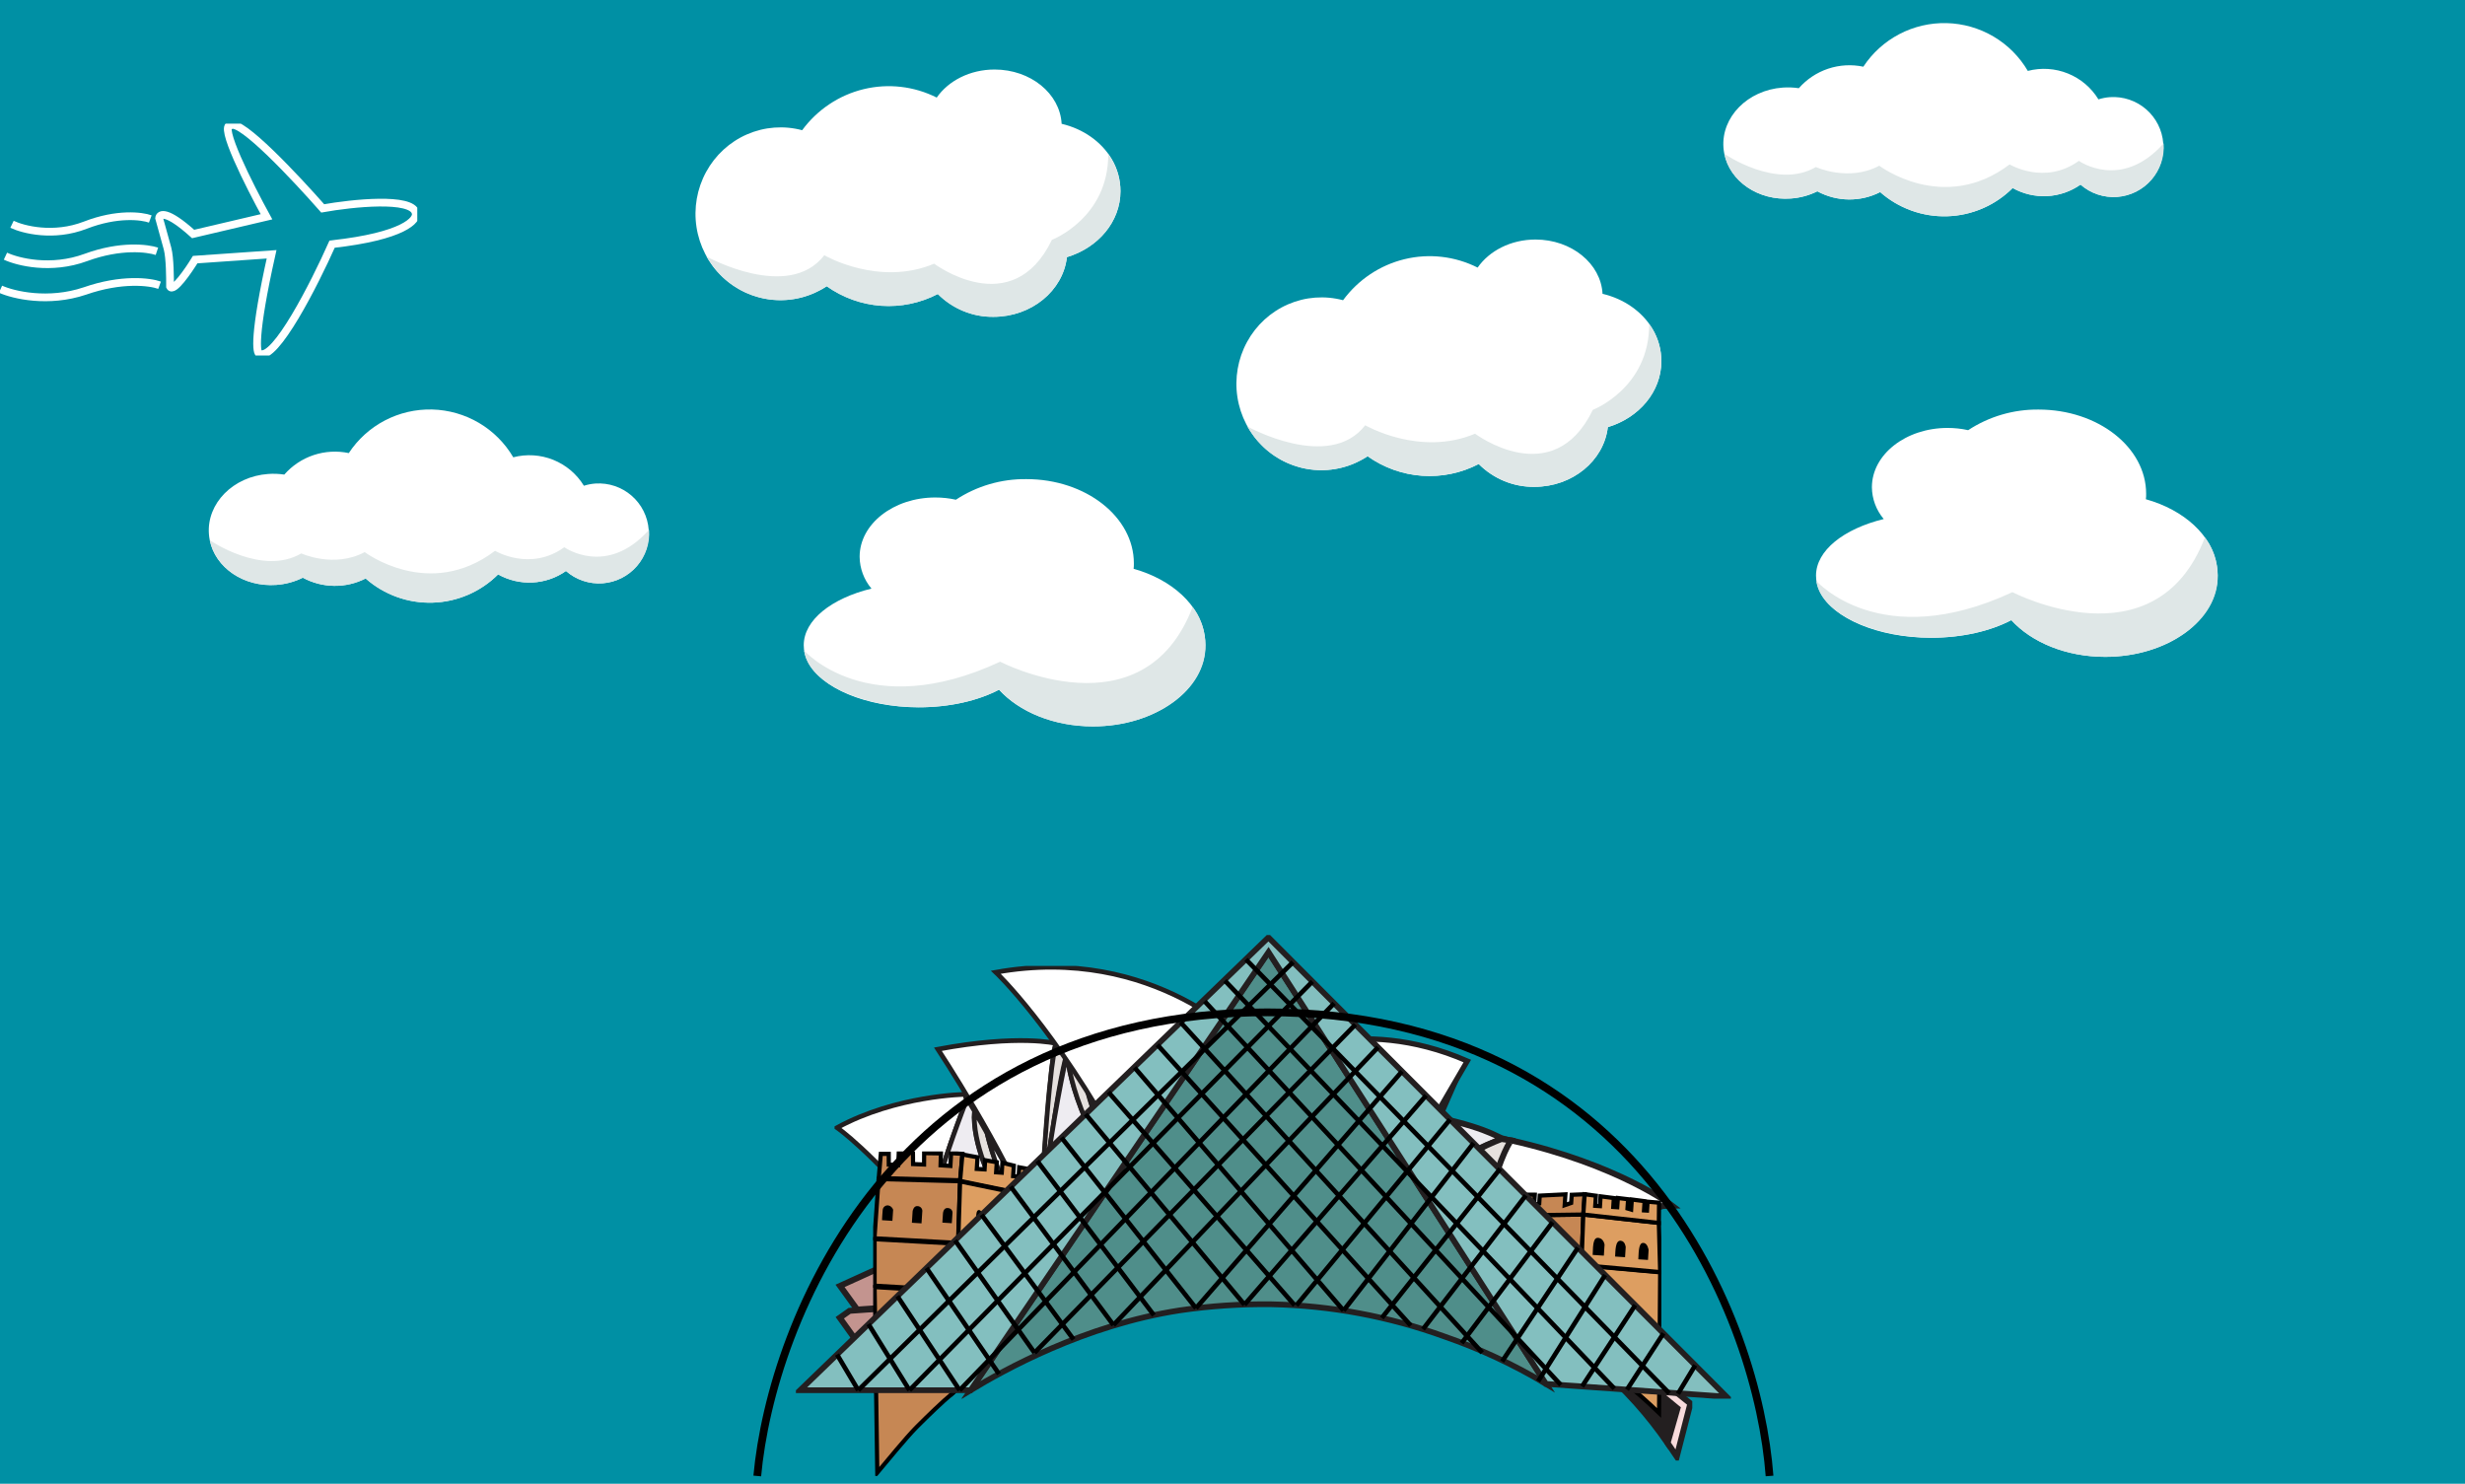 <svg width="319" height="192" viewBox="0 0 319 192" fill="none" xmlns="http://www.w3.org/2000/svg">
<g id="Group 2">
<rect id="Sky" width="319" height="192" fill="#0090A4"/>
<g id="Assets">
<g id="Airplane" clip-path="url(#clip0_1_354)">
<path id="Vector" d="M34.487 28.052L24.995 30.28C21.564 27.194 20.651 27.652 20.592 28.224L21.681 32.168C22.006 33.425 22.006 35.998 22.006 37.083C22.405 37.882 24.352 35.082 25.255 33.597L35.147 32.908C32.804 43.369 33.145 45.828 33.603 45.769C35.605 46.744 40.693 36.739 42.978 31.596C52.242 30.566 54.072 28.451 53.786 27.539C53.327 25.479 45.61 26.278 41.763 26.967C38.331 23.069 31.185 15.418 29.869 16.221C28.196 15.951 32.258 23.995 34.487 28.052Z" stroke="white"/>
<path id="Vector_2" d="M19.448 28.338C18.363 27.938 15.162 27.539 11.045 29.137C6.928 30.735 2.983 29.709 1.553 29.023" stroke="white"/>
<path id="Vector_3" d="M20.651 36.911C19.393 36.453 15.734 35.998 10.987 37.655C6.242 39.253 1.726 38.168 0.068 37.424" stroke="white"/>
<path id="Vector_4" d="M20.306 32.519C19.107 32.119 15.62 31.661 11.104 33.321C6.587 34.981 2.297 33.893 0.705 33.149" stroke="white"/>
</g>
<g id="Cloud-1" clip-path="url(#clip1_1_354)">
<path id="Vector_5" d="M77.989 75.48C77.132 75.542 76.272 75.434 75.457 75.16C74.643 74.887 73.892 74.455 73.247 73.889C71.974 74.782 70.473 75.297 68.919 75.376C67.365 75.454 65.82 75.092 64.463 74.331C62.209 76.581 59.181 77.888 55.995 77.986C52.809 78.084 49.705 76.965 47.318 74.857C46.056 75.5 44.657 75.828 43.24 75.81C41.824 75.793 40.433 75.431 39.188 74.757C38.117 75.287 36.952 75.604 35.759 75.688C31.538 75.994 27.862 73.456 27.147 69.901C27.092 69.638 27.055 69.372 27.036 69.104C26.742 65.14 30.172 61.661 34.698 61.334C35.396 61.283 36.098 61.31 36.79 61.414C37.808 60.251 39.118 59.38 40.585 58.891C42.053 58.402 43.624 58.313 45.138 58.632C46.307 56.852 47.913 55.4 49.801 54.413C51.691 53.426 53.801 52.937 55.932 52.991C58.064 53.046 60.146 53.643 61.982 54.725C63.818 55.808 65.346 57.34 66.423 59.177C68.141 58.728 69.957 58.844 71.604 59.508C73.251 60.171 74.639 61.346 75.564 62.859C76.049 62.704 76.552 62.607 77.061 62.571C78.769 62.459 80.452 63.026 81.743 64.148C83.034 65.27 83.828 66.856 83.951 68.561C84.075 70.265 83.519 71.949 82.404 73.245C81.288 74.541 79.705 75.345 77.999 75.48H77.989Z" fill="white"/>
<path id="Vector_6" d="M77.987 75.482C77.13 75.544 76.27 75.435 75.455 75.162C74.641 74.888 73.89 74.456 73.245 73.89C71.972 74.783 70.471 75.299 68.917 75.377C67.363 75.455 65.818 75.093 64.461 74.332C62.207 76.582 59.179 77.89 55.993 77.987C52.807 78.085 49.703 76.966 47.315 74.858C46.054 75.502 44.655 75.829 43.238 75.811C41.822 75.794 40.431 75.432 39.186 74.758C38.115 75.289 36.95 75.605 35.757 75.689C31.536 75.995 27.86 73.457 27.145 69.902C27.145 69.902 33.929 74.592 38.992 71.614C38.992 71.614 43.23 73.57 47.198 71.445C47.198 71.445 55.526 77.753 64.067 71.276C64.067 71.276 68.603 74.012 73.029 70.814C73.029 70.814 78.496 74.726 84 68.557C84.062 69.406 83.955 70.259 83.686 71.067C83.417 71.875 82.991 72.622 82.433 73.265C81.874 73.908 81.194 74.435 80.431 74.815C79.668 75.196 78.837 75.422 77.987 75.482Z" fill="#DFE7E7"/>
</g>
<g id="Cloud-5" clip-path="url(#clip2_1_354)">
<path id="Vector_7" d="M273.989 25.48C273.132 25.542 272.272 25.434 271.458 25.16C270.643 24.887 269.892 24.455 269.247 23.889C267.974 24.782 266.473 25.297 264.919 25.376C263.365 25.454 261.82 25.092 260.463 24.331C258.21 26.581 255.181 27.888 251.995 27.986C248.809 28.084 245.705 26.965 243.317 24.857C242.056 25.5 240.657 25.828 239.24 25.81C237.824 25.793 236.433 25.431 235.188 24.757C234.117 25.288 232.952 25.604 231.759 25.688C227.538 25.994 223.862 23.456 223.147 19.901C223.092 19.638 223.055 19.372 223.036 19.104C222.743 15.14 226.172 11.661 230.698 11.334C231.396 11.283 232.098 11.31 232.79 11.414C233.808 10.251 235.118 9.381 236.585 8.891C238.053 8.402 239.624 8.313 241.138 8.632C242.307 6.852 243.912 5.4 245.802 4.413C247.691 3.426 249.801 2.937 251.932 2.991C254.064 3.046 256.146 3.643 257.982 4.725C259.818 5.808 261.346 7.34 262.423 9.177C264.141 8.729 265.957 8.844 267.604 9.508C269.251 10.171 270.639 11.346 271.564 12.859C272.049 12.704 272.552 12.607 273.061 12.571C274.769 12.459 276.452 13.026 277.743 14.148C279.034 15.27 279.828 16.856 279.951 18.561C280.075 20.265 279.519 21.949 278.404 23.245C277.289 24.541 275.705 25.345 273.999 25.48H273.989Z" fill="white"/>
<path id="Vector_8" d="M273.987 25.482C273.13 25.544 272.27 25.435 271.455 25.162C270.641 24.889 269.89 24.456 269.245 23.89C267.972 24.783 266.471 25.299 264.917 25.377C263.363 25.455 261.818 25.093 260.461 24.332C258.207 26.583 255.179 27.89 251.993 27.987C248.807 28.085 245.703 26.966 243.315 24.858C242.054 25.502 240.655 25.829 239.238 25.811C237.822 25.794 236.431 25.432 235.186 24.758C234.115 25.289 232.95 25.605 231.757 25.689C227.536 25.995 223.86 23.457 223.145 19.902C223.145 19.902 229.929 24.592 234.992 21.614C234.992 21.614 239.23 23.57 243.198 21.445C243.198 21.445 251.526 27.753 260.067 21.276C260.067 21.276 264.603 24.012 269.029 20.814C269.029 20.814 274.496 24.726 280 18.557C280.062 19.406 279.955 20.259 279.686 21.067C279.417 21.875 278.991 22.622 278.433 23.265C277.874 23.908 277.194 24.435 276.431 24.815C275.668 25.196 274.837 25.422 273.987 25.482Z" fill="#DFE7E7"/>
</g>
<g id="Cloud-2" clip-path="url(#clip3_1_354)">
<path id="Vector_9" d="M145 24.745C145 28.701 142.102 32.062 138.072 33.275C137.568 37.616 133.503 41 128.565 41C127.232 41.016 125.91 40.763 124.674 40.255C123.438 39.748 122.314 38.997 121.366 38.046C119.105 39.219 116.572 39.746 114.039 39.569C111.506 39.392 109.068 38.518 106.986 37.041C104.922 38.403 102.468 39.021 100.017 38.797C97.566 38.573 95.26 37.52 93.468 35.806V35.806C91.686 34.102 90.514 31.844 90.136 29.388C89.759 26.932 90.198 24.419 91.384 22.244C92.57 20.07 94.435 18.359 96.685 17.383C98.935 16.406 101.441 16.218 103.808 16.85C105.767 14.19 108.582 12.31 111.763 11.539C114.945 10.767 118.292 11.152 121.223 12.627C122.734 10.453 125.521 8.997 128.711 8.997C133.376 8.997 137.179 12.112 137.388 16.023C140.186 16.674 142.534 18.345 143.853 20.559C144.607 21.821 145.004 23.269 145 24.745V24.745Z" fill="white"/>
<path id="Vector_10" d="M145 24.746C145 28.701 142.102 32.062 138.071 33.276C137.568 37.616 133.503 41 128.565 41C127.232 41.016 125.91 40.763 124.674 40.256C123.438 39.749 122.314 38.998 121.365 38.046C119.104 39.22 116.572 39.746 114.039 39.569C111.505 39.392 109.067 38.518 106.986 37.041C105.729 37.87 104.319 38.43 102.841 38.685C101.364 38.941 99.851 38.886 98.395 38.526C96.939 38.166 95.571 37.508 94.374 36.592C93.177 35.675 92.178 34.52 91.437 33.197C91.437 33.197 102.01 39.07 106.675 33.032C106.675 33.032 113.737 37.139 120.89 34.122C120.89 34.122 130.99 41.705 136.128 31.039C136.128 31.039 143.464 28.224 143.42 19.922L143.84 20.553C144.6 21.815 145.001 23.266 145 24.746V24.746Z" fill="#DFE7E7"/>
</g>
<g id="Cloud-3" clip-path="url(#clip4_1_354)">
<path id="Vector_11" d="M155.997 83.45C155.997 89.276 149.48 94 141.446 94C136.36 94 131.902 92.111 129.288 89.249C126.602 90.66 122.934 91.528 118.892 91.528C112.037 91.528 106.28 89.03 104.532 85.629C104.191 84.967 104.014 84.236 104.014 83.494C104.014 80.231 107.61 77.433 112.777 76.166C111.802 75.01 111.261 73.556 111.246 72.052C111.246 67.812 115.633 64.377 121.039 64.377C121.936 64.376 122.83 64.473 123.704 64.667C126.402 62.893 129.578 61.963 132.819 62C140.505 62 146.736 66.879 146.736 72.9C146.736 73.136 146.736 73.372 146.702 73.604C151.658 74.995 155.301 78.288 155.905 82.251C155.966 82.648 155.997 83.049 155.997 83.45Z" fill="white"/>
<path id="Vector_12" d="M155.997 83.45C156.143 89.276 149.48 94 141.446 94C136.36 94 131.902 92.111 129.288 89.249C126.602 90.66 122.934 91.528 118.892 91.528C112.037 91.528 104.665 88.649 104.055 84.174C104.055 84.174 112.306 93.603 129.431 85.629C129.431 85.629 147.942 95.259 154.337 78.557C154.483 78.759 155.922 80.399 155.997 83.45Z" fill="#DFE7E7"/>
</g>
<g id="Cloud-6" clip-path="url(#clip5_1_354)">
<path id="Vector_13" d="M286.997 74.45C286.997 80.276 280.48 85 272.446 85C267.36 85 262.902 83.111 260.288 80.249C257.602 81.66 253.934 82.528 249.892 82.528C243.037 82.528 237.28 80.03 235.532 76.629C235.191 75.967 235.014 75.236 235.014 74.494C235.014 71.231 238.61 68.433 243.777 67.166C242.802 66.01 242.261 64.556 242.246 63.052C242.246 58.812 246.633 55.377 252.039 55.377C252.936 55.376 253.83 55.473 254.704 55.667C257.402 53.893 260.578 52.963 263.819 53C271.505 53 277.736 57.879 277.736 63.9C277.736 64.136 277.736 64.372 277.702 64.604C282.658 65.995 286.301 69.288 286.905 73.251C286.966 73.648 286.997 74.049 286.997 74.45Z" fill="white"/>
<path id="Vector_14" d="M286.997 74.45C287.143 80.276 280.48 85 272.446 85C267.36 85 262.902 83.111 260.288 80.249C257.602 81.66 253.934 82.528 249.892 82.528C243.037 82.528 235.665 79.649 235.055 75.174C235.055 75.174 243.306 84.603 260.431 76.629C260.431 76.629 278.942 86.259 285.337 69.557C285.483 69.759 286.922 71.399 286.997 74.45Z" fill="#DFE7E7"/>
</g>
<g id="Cloud-4" clip-path="url(#clip6_1_354)">
<path id="Vector_15" d="M215 46.745C215 50.701 212.102 54.062 208.072 55.275C207.568 59.616 203.503 63 198.565 63C197.232 63.016 195.91 62.763 194.674 62.255C193.438 61.748 192.314 60.997 191.366 60.046C189.105 61.219 186.572 61.746 184.039 61.569C181.506 61.392 179.068 60.518 176.986 59.041C174.922 60.403 172.468 61.021 170.017 60.797C167.566 60.573 165.26 59.52 163.468 57.806V57.806C161.686 56.102 160.514 53.844 160.136 51.388C159.759 48.932 160.198 46.419 161.384 44.244C162.57 42.07 164.435 40.359 166.685 39.383C168.935 38.406 171.441 38.218 173.808 38.85C175.767 36.19 178.582 34.31 181.763 33.539C184.945 32.767 188.292 33.152 191.223 34.627C192.734 32.453 195.521 30.997 198.711 30.997C203.376 30.997 207.179 34.112 207.388 38.023C210.186 38.673 212.534 40.345 213.853 42.559C214.607 43.821 215.004 45.269 215 46.745V46.745Z" fill="white"/>
<path id="Vector_16" d="M215 46.746C215 50.701 212.102 54.062 208.071 55.276C207.568 59.616 203.503 63 198.565 63C197.232 63.016 195.91 62.763 194.674 62.256C193.438 61.749 192.314 60.998 191.365 60.046C189.104 61.22 186.572 61.746 184.039 61.569C181.505 61.392 179.067 60.518 176.986 59.041C175.729 59.87 174.319 60.43 172.841 60.685C171.364 60.941 169.851 60.886 168.395 60.526C166.939 60.166 165.571 59.508 164.374 58.592C163.178 57.675 162.178 56.52 161.437 55.197C161.437 55.197 172.01 61.07 176.675 55.032C176.675 55.032 183.737 59.139 190.89 56.122C190.89 56.122 200.99 63.705 206.128 53.039C206.128 53.039 213.464 50.224 213.42 41.922L213.84 42.553C214.6 43.815 215.001 45.266 215 46.746V46.746Z" fill="#DFE7E7"/>
</g>
<g id="Sydney Opera House" clip-path="url(#clip7_1_354)">
<g id="Sydney Opera House_2">
<g id="1">
<path id="Vector_17" d="M108.327 145.925C108.327 145.925 112.735 148.968 120.061 157.798L120.672 157.594C120.672 157.594 120.505 154.01 125.112 142.307L124.879 141.617C124.879 141.617 115.987 141.739 108.327 145.925Z" fill="white" stroke="#231F20" stroke-width="0.61" stroke-miterlimit="10"/>
<path id="Vector_18" d="M121.138 154.451C121.138 154.451 127.621 153.192 128.626 153.485C128.626 153.485 125.751 148.161 126.106 143.771C126.106 143.771 125.029 142.015 124.868 141.617L125.101 142.307C125.101 142.307 121.604 151.315 121.138 154.451Z" fill="#EEECF1" stroke="#231F20" stroke-width="0.61" stroke-miterlimit="10"/>
<path id="Vector_19" d="M120.672 157.594C120.731 156.534 120.887 155.482 121.138 154.451C121.138 154.451 127.582 153.137 128.626 153.49L131.623 156.644H123.53L120.672 157.594Z" fill="#231F20"/>
<path id="Vector_20" d="M126.106 143.771L127.732 146.632C127.732 146.632 129.309 153.314 132.006 156.638H131.623L128.626 153.485C128.626 153.485 125.773 148.051 126.106 143.771Z" fill="#E6E1DE" stroke="#231F20" stroke-width="0.61" stroke-miterlimit="10"/>
<path id="Vector_21" d="M127.732 146.632L129.808 150.221L132.028 156.638C132.028 156.638 129.436 153.606 127.732 146.632Z" fill="white" stroke="#231F20" stroke-width="0.61" stroke-miterlimit="10"/>
</g>
<g id="2">
<path id="Vector_22" d="M121.377 135.774C121.377 135.774 130.008 148.863 133.51 157.997L134.62 157.621C134.62 157.621 135.964 135.366 136.691 135.029C136.691 135.029 131.901 133.803 121.377 135.774Z" fill="white" stroke="#231F20" stroke-width="0.61" stroke-miterlimit="10"/>
<path id="Vector_23" d="M134.62 157.621C134.62 157.621 136.841 140.126 138.09 136.288L137.346 135.117L136.691 135.029C136.691 135.029 135.803 136.172 134.62 157.621Z" fill="#E6E1DE" stroke="#231F20" stroke-width="0.61" stroke-miterlimit="10"/>
<path id="Vector_24" d="M135.148 153.656C135.148 153.656 144.067 151.895 144.495 152.066C144.495 152.066 138.944 144.296 138.106 136.459H138.056C137.795 137.613 136.23 144.776 135.148 153.656Z" fill="#EEECF1" stroke="#231F20" stroke-width="0.61" stroke-miterlimit="10"/>
<path id="Vector_25" d="M134.62 157.616L138.894 156.169L144.628 156.208L147.942 156.324L144.495 152.066L135.148 153.651L134.62 157.616Z" fill="#231F20"/>
<path id="Vector_26" d="M147.176 155.379C147.176 155.379 141.459 145.582 140.571 140.165L138.09 136.299C138.09 136.299 138.6 145.477 147.176 155.379Z" fill="#E6E1DE" stroke="#231F20" stroke-width="0.61" stroke-miterlimit="10"/>
<path id="Vector_27" d="M140.571 140.165L144.234 147.024L147.192 155.379C147.192 155.379 141.109 144.958 140.571 140.165Z" fill="white" stroke="#231F20" stroke-width="0.61" stroke-miterlimit="10"/>
<path id="Vector_28" d="M147.509 156.307L148.913 156.357L144.217 147.024L147.509 156.307Z" stroke="#231F20" stroke-width="0.61" stroke-miterlimit="10"/>
</g>
<g id="3">
<path id="Vector_29" d="M145.167 148.929L149.407 156.771L150.9 156.219L161.591 135.371C161.591 135.371 149.424 122.117 128.87 125.817C128.87 125.817 136.508 133.002 145.167 148.929Z" fill="white" stroke="#231F20" stroke-width="0.61" stroke-miterlimit="10"/>
<path id="Vector_30" d="M150.895 156.219C150.895 156.219 160.808 141.142 162.734 136.719L161.585 135.371L150.895 156.219Z" fill="#E6E1DE" stroke="#231F20" stroke-width="0.61" stroke-miterlimit="10"/>
<path id="Vector_31" d="M165.792 156.925L165.093 151.9L162.74 136.713L166.264 151.458L166.719 156.964L165.792 156.925Z" fill="#4A5970" stroke="#231F20" stroke-width="0.61" stroke-miterlimit="10"/>
<path id="Vector_32" d="M150.75 156.202L155.391 149.023C155.391 149.023 164.871 151.298 165.093 151.922L165.792 156.948L150.75 156.202Z" fill="#231F20"/>
<path id="Vector_33" d="M154.047 151.558C154.047 151.558 164.666 151.442 164.915 151.955L162.74 136.719C162.74 136.719 155.602 149.658 154.047 151.558Z" fill="#EEECF1" stroke="#231F20" stroke-width="0.61" stroke-miterlimit="10"/>
</g>
<g id="4">
<path id="Vector_34" d="M162.812 137.017C162.812 137.017 173.064 148.879 174.912 152.48C174.912 152.48 169.556 151.928 166.27 151.475L162.812 137.017Z" fill="#EEECF1" stroke="#231F20" stroke-width="0.68" stroke-miterlimit="10"/>
<path id="Vector_35" d="M162.812 137.017L164.854 136.901L177.537 156.335C177.537 156.335 167.047 142.446 162.812 137.017Z" fill="#E6E1DE" stroke="#231F20" stroke-width="0.68" stroke-miterlimit="10"/>
<path id="Vector_36" d="M166.669 156.357L166.27 151.464C169.221 152.038 172.212 152.383 175.217 152.496L177.51 156.671L166.669 156.357Z" fill="#231F20"/>
<path id="Vector_37" d="M164.854 136.923C164.854 136.923 175.683 131.091 189.887 137.304L184.947 145.759C184.25 145.486 183.536 145.255 182.81 145.069C183.315 146.176 183.688 147.338 183.92 148.531L178.997 156.815L177.765 156.754L164.854 136.923Z" fill="white" stroke="#231F20" stroke-width="0.68" stroke-miterlimit="10"/>
<path id="Vector_38" d="M189.887 137.282L185.93 146.311C185.93 146.311 185.319 146.123 184.931 145.958L189.887 137.282Z" fill="#231F20"/>
<path id="Vector_39" d="M184.115 148.388C184.333 148.889 184.491 149.413 184.587 149.951L180.701 156.942L179.036 156.622L184.115 148.388Z" fill="#231F20"/>
</g>
<g id="5">
<path id="Vector_40" d="M182.627 143.903C182.627 143.903 183.227 148.984 183.343 152.369L183.598 156.942C183.969 156.071 184.419 155.236 184.942 154.446C186.328 152.334 188.157 150.546 190.304 149.205C191.653 148.456 193.071 147.837 194.539 147.355C193.567 147.106 192.385 145.726 182.627 143.903Z" fill="#EEECF1" stroke="#231F20" stroke-width="0.77" stroke-miterlimit="10"/>
<path id="Vector_41" d="M187.423 151.563L192.69 155.225C192.69 155.225 194.783 148.863 195.543 147.576L195.038 147.499L194.305 147.394C193.022 147.887 191.776 148.47 190.576 149.139C189.429 149.816 188.37 150.63 187.423 151.563Z" fill="#E6E1DE" stroke="#231F20" stroke-width="0.77" stroke-miterlimit="10"/>
<path id="Vector_42" d="M183.599 156.936L187.062 151.53L192.885 155.357L191.98 161.012L190.215 159.902L188.378 160.184L187.029 159.267L183.599 156.936Z" fill="#231F20"/>
</g>
<g id="6">
<path id="Vector_43" d="M192.69 155.225L191.885 160.819L194.106 160.267C194.106 160.267 205.096 156.296 216.402 156.02C216.402 156.02 209.464 150.691 195.566 147.576C195.543 147.576 194.244 149.211 192.69 155.225Z" fill="white" stroke="#231F20" stroke-width="0.77" stroke-miterlimit="10"/>
<path id="Vector_44" d="M194.084 160.267L211.229 172.444L214.376 171.14L205.39 161.564L206.101 159.731L216.391 156.02C216.391 156.02 203.303 155.02 194.084 160.267Z" fill="#231F20"/>
</g>
<g id="Base">
<path id="Vector_45" d="M113.734 180.418L109.06 174.984L116.981 169.268L122.121 168.396L123.02 167.744L129.636 167.943C126.518 169.688 123.548 171.682 120.755 173.907C118.26 175.906 115.914 178.082 113.734 180.418V180.418Z" fill="#C3948F" stroke="#231F20" stroke-width="0.77" stroke-miterlimit="10"/>
<path id="Vector_46" d="M110.859 173.565L108.677 170.527L109.948 169.627L118.318 169.036L116.909 169.263L110.859 173.565Z" fill="#C3948F" stroke="#231F20" stroke-width="0.77" stroke-miterlimit="10"/>
<path id="Vector_47" d="M110.932 169.467L108.712 166.402L117.138 162.569L119.852 157.842L124.004 156.439L134.55 156.489L143.015 154.236L150.752 155.815L183.589 156.92L188.368 160.162L190.083 159.941L194.524 162.58L195.04 162.68L194.002 167.501C184.129 162.106 173.034 159.312 161.771 159.386C150.507 159.459 139.449 162.397 129.649 167.921L122.894 167.645L121.989 168.291L118.248 168.953L110.932 169.467Z" fill="#C3948F" stroke="#231F20" stroke-width="0.77" stroke-miterlimit="10"/>
<path id="Vector_48" d="M195.027 162.702L217.662 180.749L215.803 186.736C213.366 183.24 210.713 180.109 205.929 175.879C202.291 172.662 198.321 169.839 194.084 167.457L195.027 162.702Z" fill="#231F20" stroke="#231F20" stroke-width="0.77" stroke-miterlimit="10"/>
<path id="Vector_49" d="M194.783 163.917L217.085 182.251L215.803 186.73L216.991 188.486L218.756 181.622L195.027 162.702L194.783 163.917Z" fill="#F8DBDC" stroke="#231F20" stroke-width="0.77" stroke-miterlimit="10"/>
<path id="Vector_50" d="M209.897 171.223L209.431 173.576L195.027 162.702L194.511 162.603L191.625 160.88L194.084 160.267L209.897 171.223Z" fill="#C3948F" stroke="#231F20" stroke-width="0.77" stroke-miterlimit="10"/>
</g>
</g>
</g>
<g id="Great Wall" clip-path="url(#clip8_1_354)">
<g id="Great Wall_2">
<g id="Left">
<g id="Left Top">
<path id="Vector_51" d="M113.72 152.446L113.989 149.318H115.012L115.018 150.712L116.241 150.757L116.31 149.205L118.145 149.159L118.162 150.638L119.585 150.695L119.597 149.222L121.769 149.256L121.718 150.797L122.992 150.882L123.084 149.222L124.547 149.318L124.25 152.736L113.72 152.446Z" fill="#C68754" stroke="black" stroke-width="0.54" stroke-miterlimit="10"/>
<path id="Vector_52" d="M124.547 149.398L126.502 149.756L126.405 151.264L127.417 151.326L127.491 150.137L128.995 150.405L128.909 151.701L129.641 151.753L129.721 150.473L131.201 150.837L131.11 152.196L131.824 152.242L131.899 151.059L133.042 151.264L132.956 152.577L133.734 152.628L133.814 151.434L135.592 151.787L135.54 155.148L124.25 152.816L124.547 149.398Z" fill="#DD9E61" stroke="black" stroke-width="0.54" stroke-miterlimit="10"/>
</g>
<g id="Left Middle Bottom">
<path id="Vector_53" d="M123.719 166.989L123.999 160.954L113.183 160.357V166.374L123.719 166.989Z" fill="#C68754" stroke="black" stroke-width="0.54" stroke-miterlimit="10"/>
<path id="Vector_54" d="M124.033 160.989L123.753 167.028L135.352 167.882L135.512 162.45L124.033 160.989Z" fill="#DD9E61" stroke="black" stroke-width="0.54" stroke-miterlimit="10"/>
</g>
<g id="Left Base">
<path id="Vector_55" d="M123.324 180.251L123.719 167.171L113.183 166.556L113.532 190.573C114.641 189.248 117.202 186.109 118.591 184.699C120.237 183.061 121.809 181.525 123.324 180.251Z" fill="#C68754" stroke="black" stroke-width="0.54" stroke-miterlimit="10"/>
<path id="Vector_56" d="M123.793 167.205L123.324 180.251C125.153 178.75 127.589 176.839 129.875 175.298C131.722 174.052 133.511 172.619 135.22 171.641C135.38 169.218 135.22 170.503 135.397 168.064L123.793 167.205Z" fill="#DD9E61" stroke="black" stroke-width="0.54" stroke-miterlimit="10"/>
</g>
<g id="Left Middle Top">
<path id="Vector_57" d="M123.981 160.841L124.239 152.862L113.703 152.577L113.166 160.244L123.981 160.841Z" fill="#C68754" stroke="black" stroke-width="0.54" stroke-miterlimit="10"/>
<path id="Vector_58" d="M124.25 152.884L123.999 160.864L135.477 162.319L135.54 155.216L124.25 152.884Z" fill="#DD9E61" stroke="black" stroke-width="0.54" stroke-miterlimit="10"/>
<path id="Vector_59" d="M114.143 157.9L115.487 157.986L115.584 156.553C115.54 156.408 115.457 156.279 115.344 156.179C115.231 156.078 115.093 156.011 114.944 155.984C114.774 155.966 114.604 156.016 114.471 156.123C114.339 156.229 114.253 156.384 114.235 156.553C114.2 156.74 114.143 157.9 114.143 157.9Z" fill="black"/>
<path id="Vector_60" d="M118.008 158.23L119.254 158.31L119.362 156.689C119.358 156.536 119.297 156.39 119.192 156.278C119.087 156.166 118.944 156.096 118.791 156.081C118.219 155.984 118.105 156.729 118.105 156.729L118.008 158.23Z" fill="black"/>
<path id="Vector_61" d="M121.952 158.213L123.175 158.293L123.267 156.928C123.267 156.774 123.208 156.627 123.101 156.515C122.995 156.404 122.849 156.338 122.695 156.331C122.084 156.228 122.032 157.013 122.032 157.013L121.952 158.213Z" fill="black"/>
<path id="Vector_62" d="M126.234 158.907L127.005 158.958L127.126 157.15C127.126 157.15 127.011 156.581 126.68 156.581C126.348 156.581 126.342 157.246 126.342 157.246L126.234 158.907Z" fill="black"/>
<path id="Vector_63" d="M129.629 159.453L130.458 159.504L130.567 157.878C130.567 157.878 130.521 157.235 130.081 157.155C129.641 157.076 129.629 159.453 129.629 159.453Z" fill="black"/>
<path id="Vector_64" d="M132.979 159.982L133.7 160.033L133.82 158.213C133.82 158.213 133.728 157.69 133.362 157.645C132.996 157.599 132.979 159.982 132.979 159.982Z" fill="black"/>
</g>
</g>
<g id="Right">
<g id="Right Base">
<path id="Vector_65" d="M201.606 172.75L204.213 174.524L204.659 163.701L201.949 163.531L201.606 172.75Z" fill="#C68754" stroke="black" stroke-width="0.54" stroke-miterlimit="10"/>
<path id="Vector_66" d="M204.213 174.524C206.108 175.74 207.94 177.052 209.701 178.454C211.581 179.95 213.245 181.434 214.703 182.845L214.846 164.645L204.659 163.73L204.213 174.524Z" fill="#DD9E61" stroke="black" stroke-width="0.54" stroke-miterlimit="10"/>
</g>
<g id="Right Middle">
<path id="Vector_67" d="M204.659 163.701L204.899 157.167L192.814 157.326L192.643 158.731L193.243 158.646L193.14 159.544L193.809 159.351L193.895 158.566L197.033 158.071L196.821 161.336L202.132 160.426L201.983 162.706L201.949 163.531L204.659 163.701Z" fill="#C68754" stroke="black" stroke-width="0.54" stroke-miterlimit="10"/>
<path id="Vector_68" d="M198.022 161.131C198.022 161.131 198.068 159.777 198.834 159.851C199.6 159.925 199.514 160.875 199.514 160.875L198.022 161.131Z" fill="black"/>
<path id="Vector_69" d="M201.675 160.505C201.675 160.505 201.749 159.902 202.166 159.936C202.289 159.94 202.407 159.979 202.509 160.047C202.61 160.116 202.689 160.211 202.738 160.323L202.612 162.211L202.041 162.177L202.155 160.471L201.675 160.505Z" fill="black"/>
<path id="Vector_70" d="M204.899 157.167L214.674 158.253L214.846 164.617L204.659 163.701L204.899 157.167Z" fill="#DD9E61" stroke="black" stroke-width="0.54" stroke-miterlimit="10"/>
<path id="Vector_71" d="M206.111 162.393L207.557 162.49L207.649 161.068C207.649 161.068 207.546 160.295 206.894 160.192C206.242 160.09 206.151 160.835 206.111 162.393Z" fill="black"/>
<path id="Vector_72" d="M209.015 162.604L210.301 162.689L210.387 161.387C210.387 161.387 210.324 160.596 209.729 160.556C209.015 160.511 209.061 161.921 209.015 162.604Z" fill="black"/>
<path id="Vector_73" d="M212.016 162.962L213.268 163.042L213.348 161.756C213.348 161.756 213.239 160.881 212.679 160.841C212.119 160.801 212.067 161.677 212.016 162.962Z" fill="black"/>
</g>
<g id="Right Top">
<path id="Vector_74" d="M192.814 157.326L192.997 154.517L194.723 154.625L194.638 155.91L195.301 155.751L195.375 154.579L198.622 154.602L198.536 155.899L199.194 155.751L199.262 154.721L202.584 154.556L202.487 155.961L203.327 155.671L203.401 154.613L205.076 154.545L204.899 157.167L192.814 157.326Z" fill="#C68754" stroke="black" stroke-width="0.54" stroke-miterlimit="10"/>
<path id="Vector_75" d="M205.076 154.545L206.528 154.733L206.442 156.041L207.054 156.081L207.134 154.812L208.849 155.034L208.775 156.189L209.289 156.223L209.369 155.028L210.695 155.188L210.615 156.382L211.09 156.524L211.176 155.222L212.833 155.438L212.753 156.632L213.142 156.655L213.216 155.506L214.703 155.631L214.674 158.253L204.899 157.167L205.076 154.545Z" fill="#DD9E61" stroke="black" stroke-width="0.54" stroke-miterlimit="10"/>
</g>
</g>
<g id="Middle">
<path id="Vector_76" d="M135.397 157.605L145.619 158.333C147.303 158.134 149.01 158.244 150.655 158.657C154.285 159.135 156.371 158.253 157.109 158.333C157.515 158.373 158.909 158.367 160.047 158.333C161.081 158.321 162.114 158.43 163.123 158.657C167.158 159.584 179.003 161.967 191.322 161.353C191.499 161.347 191.673 161.311 191.837 161.245C192.374 161.028 194.495 160.471 202.126 160.403L201.978 162.678C198.73 162.598 195.481 162.771 192.26 163.195C192.26 163.195 184.914 164.333 161.39 160.96C161.39 160.96 158.161 160.283 156.903 160.608C156.903 160.608 155.48 160.881 150.135 161.097C150.135 161.097 147.345 160.318 145.624 161.097C145.624 161.097 138.136 160.528 135.495 159.999L135.397 157.605Z" fill="#C68754" stroke="black" stroke-width="0.54" stroke-miterlimit="10"/>
<path id="Vector_77" d="M135.5 160.033L135.22 171.641C137.834 170.257 140.534 169.041 143.303 168.001C145.69 167.112 148.123 166.353 150.592 165.726C157.652 164.015 164.932 163.384 172.183 163.855C177.944 164.277 183.628 165.424 189.098 167.267C189.922 167.54 190.751 167.836 191.597 168.154C195.06 169.467 198.408 171.063 201.606 172.926L201.983 162.689C198.736 162.629 195.488 162.802 192.265 163.207C190.558 163.405 188.836 163.447 187.121 163.332C182.93 163.047 174.235 162.376 161.396 160.972C159.921 160.666 158.413 160.548 156.909 160.619C154.663 160.899 152.403 161.063 150.14 161.108C150.14 161.108 147.579 160.386 145.63 161.108C145.63 161.131 136.969 160.642 135.5 160.033Z" fill="#DD9E61" stroke="black" stroke-width="0.54" stroke-miterlimit="10"/>
<path id="Vector_78" d="M196.896 160.164L197.033 158.077L193.895 158.566L193.832 159.294L193.157 159.373L193.243 158.651L190.585 158.936L190.488 159.652L189.767 159.783L189.813 159.055L188.189 159.186V159.851L186.88 159.914L186.846 159.243L185 159.328L185.04 159.897L183.771 159.936V159.368L181.827 159.413L181.878 160.153H180.123V159.55L178.266 160.118V161.017C178.266 161.017 186.149 161.785 190.973 160.67C190.928 160.716 192.551 160.033 196.896 160.164Z" fill="#C68754" stroke="black" stroke-width="0.54" stroke-miterlimit="10"/>
<path id="Vector_79" d="M198.554 160.374C198.554 160.374 195.592 159.72 190.945 160.716C190.945 160.716 185.137 161.512 182.65 161.364C182.65 161.364 187.052 161.438 190.945 161.364C191.385 161.354 191.822 161.295 192.248 161.188C194.314 160.687 196.428 160.415 198.554 160.374V160.374Z" fill="#DDA97F" stroke="black" stroke-width="0.54" stroke-miterlimit="10"/>
</g>
</g>
</g>
<g id="Louvre" clip-path="url(#clip9_1_354)">
<g id="Louvre_2">
<path id="Front/Full" d="M125.608 179.898L164.155 123.211L200.07 179.084C195.909 176.587 191.502 174.53 186.921 172.947C179.745 170.344 172.196 168.937 164.57 168.78C160.598 168.728 156.628 168.99 152.696 169.564C140.325 171.462 129.849 177.333 125.608 179.898Z" fill="#4F8E8A" stroke="#231F20" stroke-width="0.74" stroke-miterlimit="10"/>
<path id="Sides" d="M125.608 179.904L164.161 123.211L200.07 179.084L223.438 180.741L164.149 121.307L103.538 179.904H125.608Z" fill="#83BFBF" stroke="#231F20" stroke-width="0.74" stroke-miterlimit="10"/>
<g id="Lines">
<g id="Left-Lines">
<path id="Left 1" d="M111.066 179.903L167.337 124.502" stroke="black" stroke-width="0.6" stroke-miterlimit="10"/>
<path id="Left 2" d="M117.694 179.904L169.847 127.013" stroke="black" stroke-width="0.6" stroke-miterlimit="10"/>
<path id="Left 3" d="M124.186 179.904L172.654 129.831" stroke="black" stroke-width="0.6" stroke-miterlimit="10"/>
<path id="Left 3_2" d="M133.879 175.058L175.403 132.584" stroke="black" stroke-width="0.6" stroke-miterlimit="10"/>
<path id="Left 4" d="M144.092 171.468L178.334 135.52" stroke="black" stroke-width="0.6" stroke-miterlimit="10"/>
<path id="Left 5" d="M154.773 169.287L181.44 138.638" stroke="black" stroke-width="0.6" stroke-miterlimit="10"/>
<path id="Left 6" d="M161.049 168.833L184.552 141.757" stroke="black" stroke-width="0.6" stroke-miterlimit="10"/>
<path id="Left 7" d="M167.77 168.921L187.652 144.869" stroke="black" stroke-width="0.6" stroke-miterlimit="10"/>
<path id="Left 8" d="M173.871 169.599L190.699 147.923" stroke="black" stroke-width="0.6" stroke-miterlimit="10"/>
<path id="Left 9" d="M178.819 170.554L194.133 151.242" stroke="black" stroke-width="0.6" stroke-miterlimit="10"/>
<path id="Left 10" d="M184.148 172.01L197.456 154.696" stroke="black" stroke-width="0.6" stroke-miterlimit="10"/>
<path id="Left 11" d="M189.155 173.808L200.918 158.163" stroke="black" stroke-width="0.6" stroke-miterlimit="10"/>
<path id="Left 12" d="M194.39 176.172L204.206 161.458" stroke="black" stroke-width="0.6" stroke-miterlimit="10"/>
<path id="Left 13" d="M199.052 178.742L207.727 164.989" stroke="black" stroke-width="0.6" stroke-miterlimit="10"/>
<path id="Left 14" d="M204.738 179.414L211.617 168.892" stroke="black" stroke-width="0.6" stroke-miterlimit="10"/>
<path id="Left 15" d="M210.546 179.827L215.267 172.546" stroke="black" stroke-width="0.6" stroke-miterlimit="10"/>
<path id="Left 16" d="M217.145 180.369L219.379 176.673" stroke="black" stroke-width="0.6" stroke-miterlimit="10"/>
</g>
<g id="Right-Lines">
<path id="Right 1" d="M108.323 175.282L111.066 179.904" stroke="black" stroke-width="0.6" stroke-miterlimit="10"/>
<path id="Right 2" d="M112.388 171.344L117.694 179.904" stroke="black" stroke-width="0.6" stroke-miterlimit="10"/>
<path id="Right 3" d="M116.132 167.73L124.186 179.904" stroke="black" stroke-width="0.6" stroke-miterlimit="10"/>
<path id="Right 4" d="M119.899 164.087L129.281 177.799" stroke="black" stroke-width="0.6" stroke-miterlimit="10"/>
<path id="Right 5" d="M123.596 160.515L133.879 175.058" stroke="black" stroke-width="0.6" stroke-miterlimit="10"/>
<path id="Right 6" d="M127.029 157.196L138.927 173.331" stroke="black" stroke-width="0.6" stroke-miterlimit="10"/>
<path id="Right 7" d="M130.796 153.553L144.092 171.468" stroke="black" stroke-width="0.6" stroke-miterlimit="10"/>
<path id="Right 8" d="M134.23 150.234L149.327 170.194" stroke="black" stroke-width="0.6" stroke-miterlimit="10"/>
<path id="Right 9" d="M137.365 147.204L154.773 169.286" stroke="black" stroke-width="0.6" stroke-miterlimit="10"/>
<path id="Right 10" d="M140.494 144.174L161.049 168.833" stroke="black" stroke-width="0.6" stroke-miterlimit="10"/>
<path id="Right 11" d="M143.442 141.32L167.536 168.903" stroke="black" stroke-width="0.6" stroke-miterlimit="10"/>
<path id="Right 12" d="M146.823 138.149L173.871 169.599" stroke="black" stroke-width="0.6" stroke-miterlimit="10"/>
<path id="Right 13" d="M149.777 135.201L182.569 171.533" stroke="black" stroke-width="0.6" stroke-miterlimit="10"/>
<path id="Right 14" d="M152.784 132.295L191.823 175.046" stroke="black" stroke-width="0.6" stroke-miterlimit="10"/>
<path id="Right 15" d="M155.896 129.571L201.989 179.22" stroke="black" stroke-width="0.6" stroke-miterlimit="10"/>
<path id="Right 16" d="M158.522 126.907L208.92 179.691" stroke="black" stroke-width="0.6" stroke-miterlimit="10"/>
<path id="Right 17" d="M161.242 124.154L216.027 180.304" stroke="black" stroke-width="0.6" stroke-miterlimit="10"/>
</g>
</g>
</g>
</g>
<path id="Circle" d="M229 191C227.5 171 212.4 131 164 131C115.6 131 99.833 171 98 191" stroke="black"/>
</g>
</g>
<defs>
<clipPath id="clip0_1_354">
<rect width="54" height="30" fill="white" transform="translate(0 16)"/>
</clipPath>
<clipPath id="clip1_1_354">
<rect width="57" height="25" fill="white" transform="translate(27 53)"/>
</clipPath>
<clipPath id="clip2_1_354">
<rect width="57" height="25" fill="white" transform="translate(223 3)"/>
</clipPath>
<clipPath id="clip3_1_354">
<rect width="55" height="32" fill="white" transform="translate(90 9)"/>
</clipPath>
<clipPath id="clip4_1_354">
<rect width="52" height="32" fill="white" transform="translate(104 62)"/>
</clipPath>
<clipPath id="clip5_1_354">
<rect width="52" height="32" fill="white" transform="translate(235 53)"/>
</clipPath>
<clipPath id="clip6_1_354">
<rect width="55" height="32" fill="white" transform="translate(160 31)"/>
</clipPath>
<clipPath id="clip7_1_354">
<rect width="111" height="64" fill="white" transform="translate(108 125)"/>
</clipPath>
<clipPath id="clip8_1_354">
<rect width="102" height="42" fill="white" transform="translate(113 149)"/>
</clipPath>
<clipPath id="clip9_1_354">
<rect width="121" height="60" fill="white" transform="translate(103 121)"/>
</clipPath>
</defs>
</svg>
